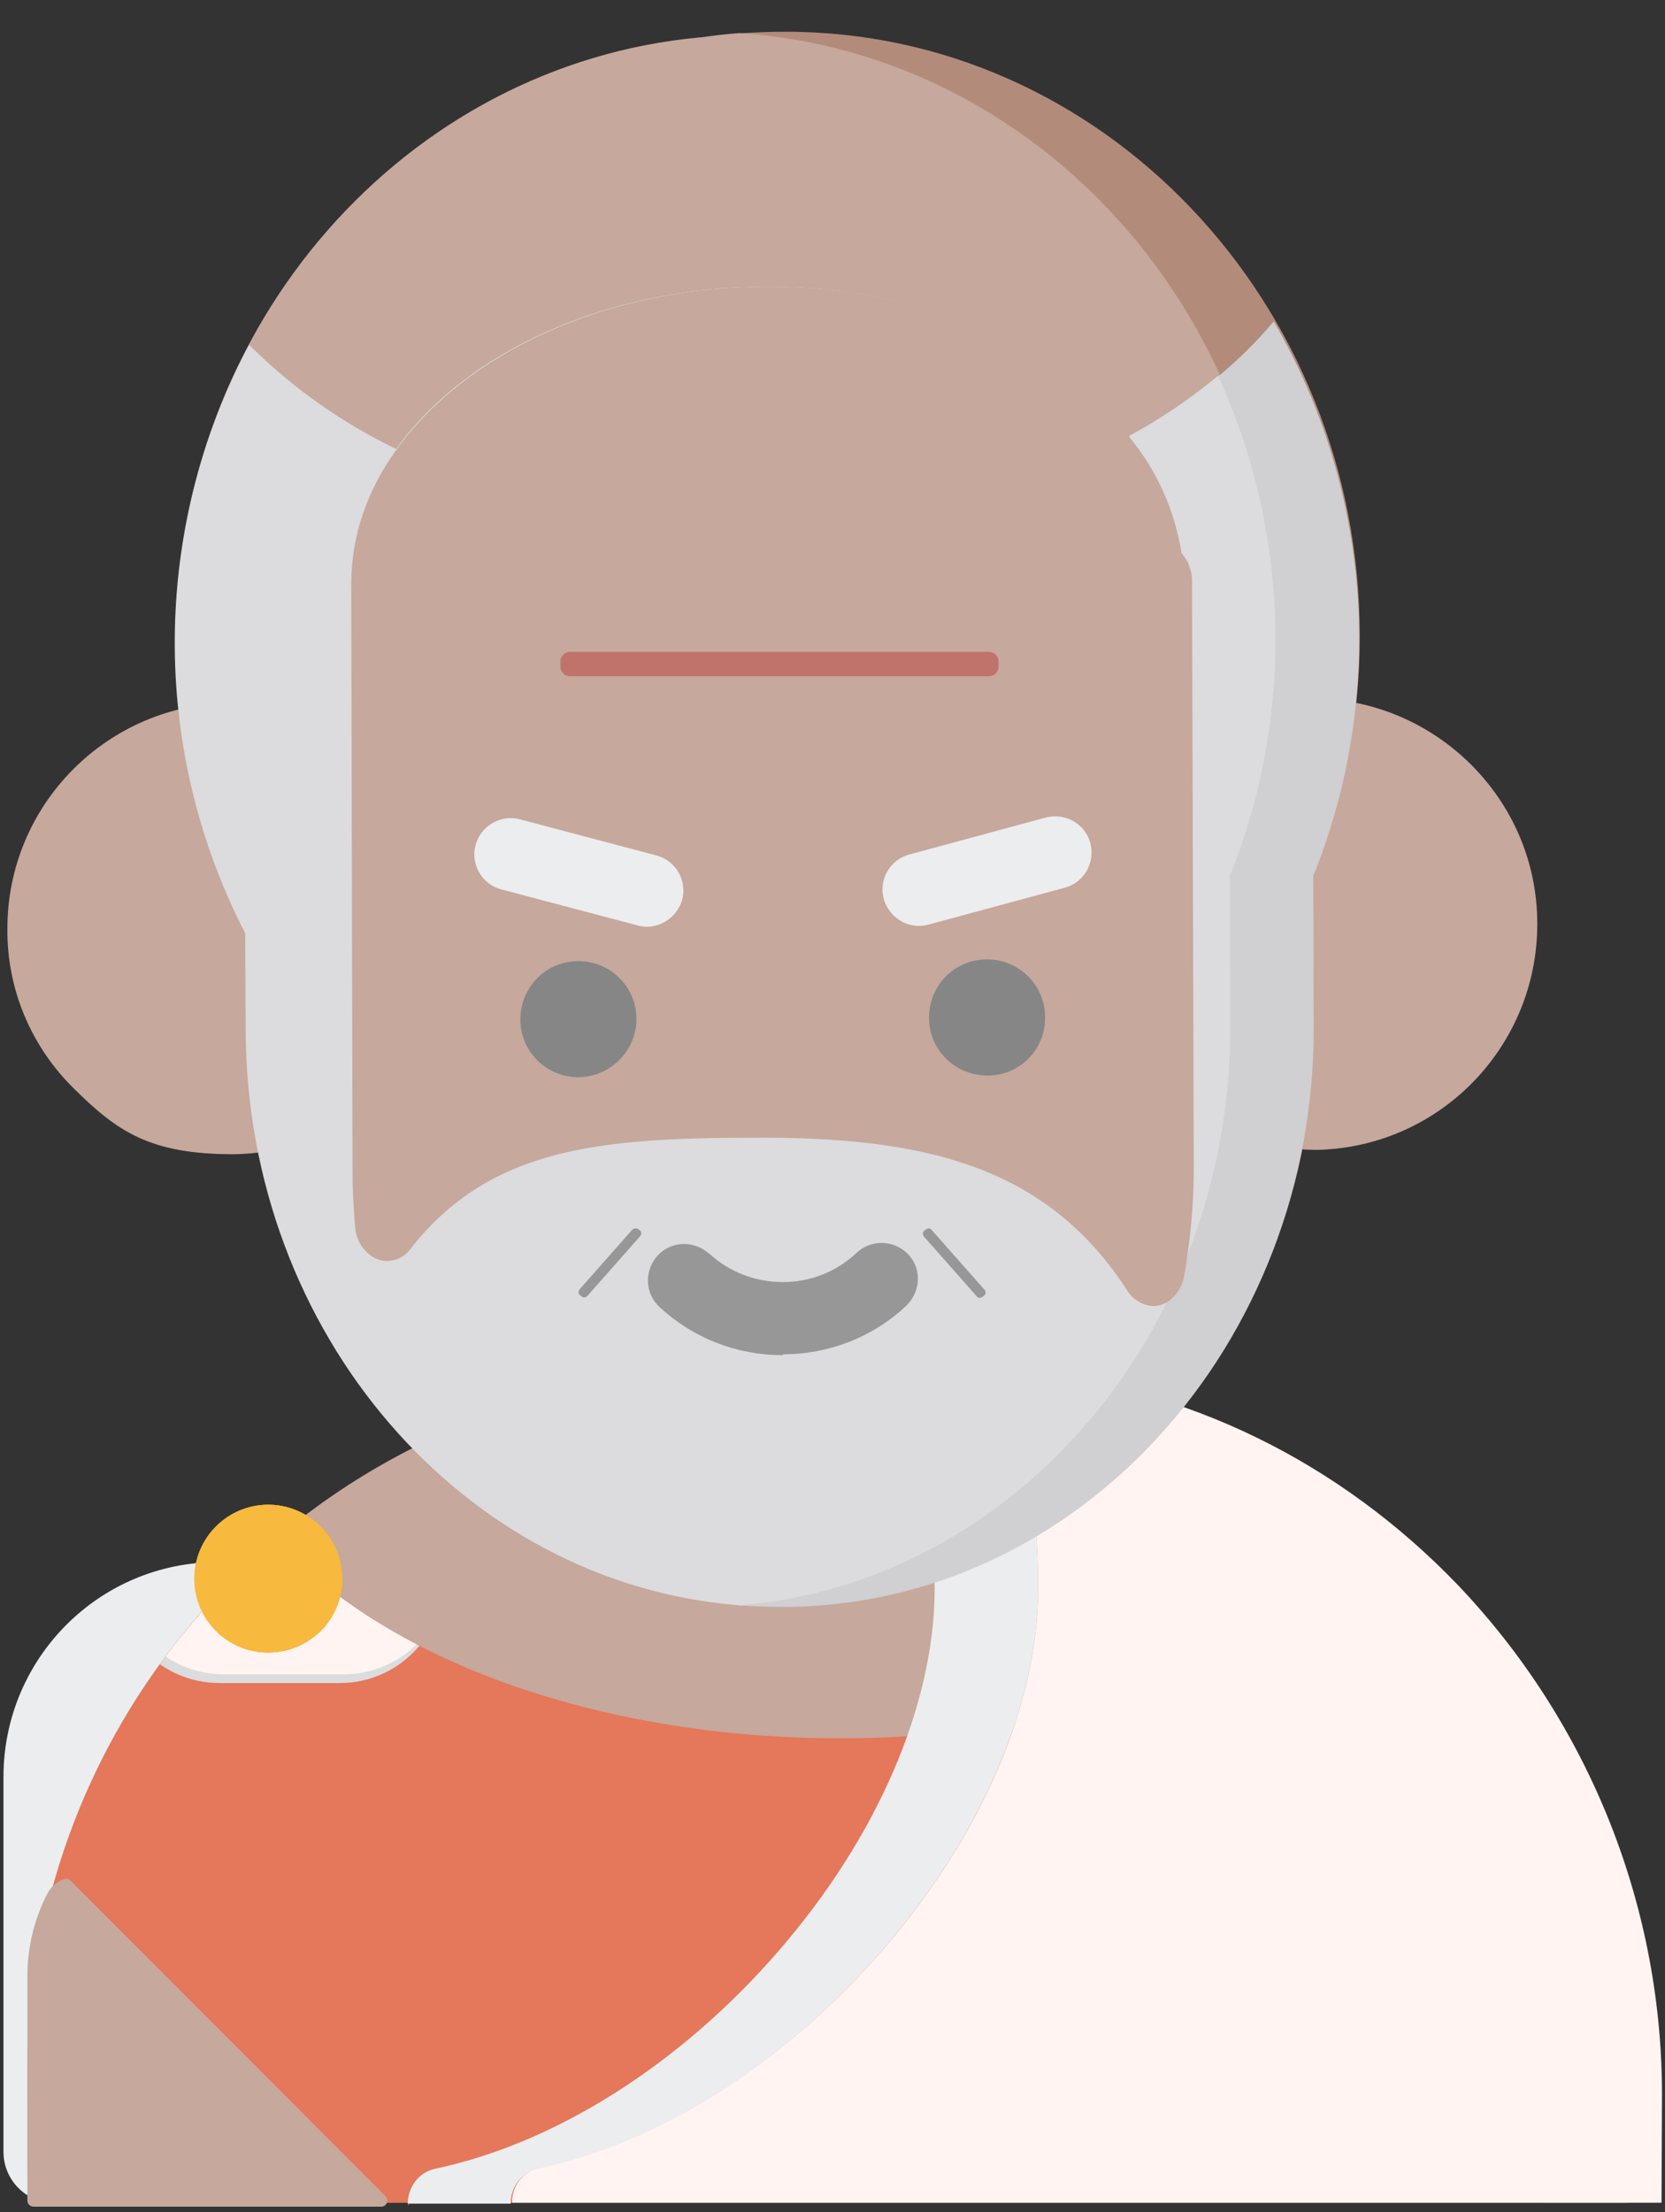<?xml version="1.0" encoding="utf-8"?>
<!-- Generator: Adobe Illustrator 19.0.0, SVG Export Plug-In . SVG Version: 6.00 Build 0)  -->
<svg version="1.1" id="Layer_1" xmlns="http://www.w3.org/2000/svg" xmlns:xlink="http://www.w3.org/1999/xlink" x="0px" y="0px"
	 viewBox="-114 142.3 383 508.7" style="enable-background:new -114 142.3 383 508.7;" xml:space="preserve">
<rect x="-114" y="142.3" width="383" height="508.7" fill="#333333" stroke="none"/>
<style type="text/css">
	.st0{fill:#B38B7B;}
	.st1{fill:#C6A89C;}
	.st2{fill:#ECEDEF;}
	.st3{fill:#E6B09A;}
	.st4{fill:#E5775A;}
	.st5{clip-path:url(#SVGID_2_);}
	.st6{fill:#DBDCDD;}
	.st7{clip-path:url(#SVGID_4_);}
	.st8{fill:#BA5743;}
	.st9{clip-path:url(#SVGID_6_);}
	.st10{fill:#FFF4F1;}
	.st11{fill:#CCA95A;}
	.st12{fill:#F7D789;}
	.st13{fill:#C6943C;}
	.st14{fill:#F7B93E;}
	.st15{fill:#D0CFD1;}
	.st16{fill:#DCDBDD;}
	.st17{fill:#979797;}
	.st18{fill:#868686;}
	.st19{fill:#BF736A;}
	.st20{fill:none;}
</style>
<title>old</title>
<path class="st0" d="M188.3,343.1l0.1,34.5C188.7,451,133.9,511,66.5,511.2h-0.4c-3,0-5.9-0.1-8.8-0.3
	c-63.4-5-113.3-62.3-113.5-132.5l-0.1-22.1c-10.7-20.6-16.3-43.6-16.2-66.8c0-72.7,53-132.4,120.6-138.6h0.1c3-0.4,6-0.8,9.1-1l0,0
	c3.1-0.2,6.1-0.3,9.3-0.3c73-0.1,132.2,62.2,132.2,139C198.8,307.4,195.1,325.9,188.3,343.1z"/>
<path class="st1" d="M169.1,343.2l0.1,34.5c0.3,70.2-49.8,128.1-113.1,133.2C-7.1,506-57.2,448.6-57.4,378.5l0-22.2
	c-10.7-20.6-16.3-43.6-16.2-66.8c0-72.7,53-132.4,120.6-138.6h0.1c3-0.4,6.1-0.8,9.1-1l0,0c68.9,4.7,123.4,65.1,123.4,138.8
	C179.6,307.4,176.1,325.9,169.1,343.2z"/>
<path class="st2" d="M-46.7,648.9h-54.7c-6.5,0-11.8-5.3-11.8-11.8v-86.4c0.1-27.2,22.1-49.2,49.2-49.2h17.2
	c6.5,0,11.8,5.3,11.8,11.8v123.9C-34.9,643.8-40.2,648.9-46.7,648.9z"/>
<path class="st1" d="M-103.9,648.8h364.3c1.4-0.3,2.7-1.1,3.7-2.1c1.5-1.5,2.3-3.4,2.3-5.5l-0.1-23.1
	c-0.5-88.5-72.3-160-160.7-160.3h-0.5L52.6,458c-88.7,0.6-160.3,72.6-160.3,161.2l0.1,23.1C-107.4,644.8-106.2,647.3-103.9,648.8z"
	/>
<path class="st3" d="M266.5,617.9C266,529.5,194.3,458,105.8,457.7h-0.5l-19,0.1c86.8,2.5,155.9,73.3,156.5,160.1l0.1,23.1
	c0,2.1-0.8,4-2.3,5.5c-1,1-2.3,1.8-3.8,2.1h23.7c1.4-0.4,2.7-1.1,3.7-2.1c1.5-1.5,2.3-3.4,2.3-5.5L266.5,617.9z"/>
<path class="st4" d="M266.3,617.9c-0.1-42.6-17.2-83.4-47.6-113.3c-3.1-3-6.2-5.9-9.4-8.6c-24.2,27.3-73.4,46-130,46
	s-105.5-18.6-129.8-45.8c-3.6,3-6.9,6.1-10.2,9.5c-30.3,30.1-47,71-47,113.6l0.1,23.1c0.1,2.6,1.4,5,3.6,6.4h364.3
	c1.4-0.4,2.7-1.1,3.7-2.1c1.5-1.5,2.3-3.4,2.3-5.5V617.9z"/>
<g>
	<g>
		<g>
			<defs>
				<path id="SVGID_1_" d="M266.3,617.9c-0.1-42.6-17.2-83.4-47.6-113.3c-3.1-3-6.2-5.9-9.4-8.6c-24.2,27.3-73.4,46-130,46
					s-105.5-18.6-129.8-45.8c-3.6,3-6.9,6.1-10.2,9.5c-30.3,30.1-47,71-47,113.6l0.1,23.1c0.1,2.6,1.4,5,3.6,6.4h364.3
					c1.4-0.4,2.7-1.1,3.7-2.1c1.5-1.5,2.3-3.4,2.3-5.5V617.9z"/>
			</defs>
			<clipPath id="SVGID_2_">
				<use xlink:href="#SVGID_1_"  style="overflow:visible;"/>
			</clipPath>
			<g class="st5">
				<path class="st6" d="M-35.8,529.3h-27.7c-13.2,0-23.9-10.7-23.9-23.9v-0.2c0-13.2,10.7-23.9,23.9-23.9h27.6
					c13.2,0,23.9,10.7,23.9,23.9v0.2C-11.9,518.6-22.7,529.3-35.8,529.3z"/>
			</g>
		</g>
	</g>
</g>
<g>
	<g>
		<g>
			<defs>
				<path id="SVGID_3_" d="M266.3,617.9c-0.1-42.6-17.2-83.4-47.6-113.3c-3.1-3-6.2-5.9-9.4-8.6c-24.2,27.3-73.4,46-130,46
					s-105.5-18.6-129.8-45.8c-3.6,3-6.9,6.1-10.2,9.5c-30.3,30.1-47,71-47,113.6l0.1,23.1c0.1,2.6,1.4,5,3.6,6.4h364.3
					c1.4-0.4,2.7-1.1,3.7-2.1c1.5-1.5,2.3-3.4,2.3-5.5V617.9z"/>
			</defs>
			<clipPath id="SVGID_4_">
				<use xlink:href="#SVGID_3_"  style="overflow:visible;"/>
			</clipPath>
			<g class="st7">
				<path class="st8" d="M268,619.6c-0.5-88.4-72.3-159.9-160.7-160.2h-0.5l-19,0.1c86.8,2.5,155.9,73.3,156.5,160.1l0.1,23.1
					c0,2.1-0.8,4-2.3,5.5c-1,1-2.3,1.8-3.7,2.1h23.7c1.4-0.4,2.7-1.1,3.7-2.1c1.5-1.5,2.3-3.4,2.3-5.5L268,619.6z"/>
			</g>
		</g>
	</g>
</g>
<g>
	<g>
		<g>
			<defs>
				<path id="SVGID_5_" d="M266.3,617.9c-0.1-42.6-17.2-83.4-47.6-113.3c-3.1-3-6.2-5.9-9.4-8.6c-24.2,27.3-73.4,46-130,46
					s-105.5-18.6-129.8-45.8c-3.6,3-6.9,6.1-10.2,9.5c-30.3,30.1-47,71-47,113.6l0.1,23.1c0.1,2.6,1.4,5,3.6,6.4h364.3
					c1.4-0.4,2.7-1.1,3.7-2.1c1.5-1.5,2.3-3.4,2.3-5.5V617.9z"/>
			</defs>
			<clipPath id="SVGID_6_">
				<use xlink:href="#SVGID_5_"  style="overflow:visible;"/>
			</clipPath>
			<g class="st9">
				<path class="st10" d="M-34.8,527.3h-27.7c-13.2,0-23.9-10.7-23.9-23.9v-0.2c0-13.2,10.7-23.9,23.9-23.9h27.6
					c13.2,0,23.9,10.7,23.9,23.9v0.2C-10.9,516.4-21.7,527.2-34.8,527.3z"/>
			</g>
		</g>
	</g>
</g>
<path class="st1" d="M-24.9,648.3L-24.9,648.3c0,0.7-0.6,1.4-1.3,1.4c0,0,0,0-0.1,0h-80c-0.7,0-1.4-0.6-1.4-1.3c0,0,0,0,0-0.1v-51.7
	c0-6.6,1.6-13.1,4.6-18.9c0.8-1.5,2.1-2.7,3.7-3.3c0.5-0.2,1.1-0.1,1.6,0.3l72.6,72.7C-25.1,647.7-24.9,647.9-24.9,648.3z"/>
<path class="st10" d="M9.9,640.8c27.6-5.8,56.4-23.9,79.1-50.1c22.7-26.2,35.8-56.5,35.8-83.1c0.1-13.6-1.6-27.2-4.9-40.4
	c-0.6-2.4-0.1-5,1.4-7c0.7-0.9,1.6-1.6,2.6-2.2c-1-0.1-1.9-0.2-2.9-0.3c37.8,3.5,73,20.6,100.3,49c30.5,32,47.4,74.6,47,118.8
	l-0.1,23.3H3.8C3.7,644.9,6.3,641.7,9.9,640.8z"/>
<path class="st11" d="M-20.1,648.8L-20.1,648.8c-0.1-3.5,2.1-6.7,5.5-7.8C-17.8,642.2-20.2,645.3-20.1,648.8z"/>
<path class="st11" d="M120.9,457.8c-0.5,0-1.1-0.1-1.6-0.1C119.9,457.7,120.4,457.8,120.9,457.8z"/>
<path class="st11" d="M118.9,457.6c-3.9-0.3-7.7-0.5-11.6-0.5C111.1,457.1,115.1,457.3,118.9,457.6z"/>
<path class="st2" d="M121.3,460.3c-1.5,2-2,4.6-1.4,7c3.4,13.2,5,26.8,4.9,40.4c-0.1,26.7-13.2,56.9-35.9,83.1s-51.4,44.3-79.1,50.1
	c-3.7,0.9-6.4,4.2-6.3,8.1h-23.7c0-3.5,2.2-6.7,5.5-7.8c0.2-0.1,0.5-0.1,0.7-0.2c27.6-5.8,56.4-23.9,79.1-50.1
	c22.7-26.2,35.8-56.5,35.9-83.1c0-13.6-1.7-27.2-4.9-40.4c-0.6-2.4-0.1-5,1.4-7c1.4-2,3.7-3.1,6.1-3.1h3.6c3.9,0,7.8,0.2,11.6,0.5
	h0.5c0.5,0,1.1,0.1,1.6,0.1l2.9,0.3C122.6,458.6,121.9,459.3,121.3,460.3z"/>
<path class="st12" d="M-20.1,649.6v-0.7h0.1C-19.9,649.1-20.1,649.3-20.1,649.6"/>
<path class="st13" d="M-66,502.2c0-3.9,1.3-7.6,3.7-10.6c-7.5,5.7-8.9,16.4-3.2,23.8c5.7,7.4,16.4,8.9,23.8,3.2
	c1-0.8,1.9-1.6,2.7-2.6c-7.6,5.6-18.2,4-23.8-3.6C-65,509.4-66,505.8-66,502.2L-66,502.2z"/>
<path class="st14" d="M-52.3,488.3c-3.6,0-7.1,1.2-10,3.4c-5.8,7.4-4.6,18,2.7,23.9c6,4.7,14.4,4.9,20.6,0.4
	c5.9-7.3,4.7-18-2.6-23.9C-44.7,489.7-48.3,488.3-52.3,488.3L-52.3,488.3z"/>
<circle class="st14" cx="-52.3" cy="505.3" r="17"/>
<circle class="st14" cx="-52.3" cy="505.3" r="17"/>
<path class="st1" d="M-60.3,303.9h-0.2c-28.7,0.1-51.9,23.4-51.8,52.1c-0.1,13.8,5.5,27,15.3,36.6c9.9,9.8,17.4,15.1,36.6,15.1h0.2
	c28.7-0.4,51.6-24,51.1-52.7C-9.4,326.9-32.2,304.2-60.3,303.9L-60.3,303.9z"/>
<path class="st1" d="M189.1,302.9h-0.2c-28.7,0.1-51.9,23.4-51.8,52.1c0,13.8,5.5,27,15.3,36.6c9.7,9.7,22.9,15.1,36.6,15.1h0.2
	c28.7-0.8,51.2-24.7,50.4-53.4C238.9,325.9,216.6,303.7,189.1,302.9z"/>
<path class="st15" d="M188.1,343.7l0.1,34.5c0.3,73.5-54.5,133.4-121.9,133.6H66c-3,0-5.9-0.1-8.8-0.3h-0.5
	C-6.3,506.3-56,449-56.2,379.1l-0.1-22.1C-78.2,314.7-78,264.4-56,222.3c9.7,9.5,21,17.4,33.3,23.3c15.8-22.2,48.2-37.4,85.4-37.4
	c35.5,0,66.6,13.8,83.1,34.4c7.3-4,14.2-8.6,20.6-13.9c4.6-3.8,8.8-8,12.6-12.5C201.5,254.9,204.9,302.1,188.1,343.7L188.1,343.7z"
	/>
<path class="st16" d="M-56.7,221.6c-22.5,42.2-22.8,92.8-0.9,135.3l0.1,22.1C-57.3,449.1-7.2,506.5,56,511.4h0.5
	c42.4-3.6,78.8-31,98-69.8c1.7-3.4,3.2-6.9,4.6-10.5c6.6-16.9,10-34.8,9.9-52.9l-0.1-34.5c14.9-37.1,13.9-78.6-2.7-115
	c-6.4,5.3-13.3,10-20.6,13.9C129.1,222,98,208.2,62.5,208.2c-37.3,0-69.6,15.2-85.4,37.4c-12.2-5.9-23.3-13.7-33.1-23.3L-56.7,221.6
	z"/>
<path class="st17" d="M65.9,453.9c-10.4,0-20.4-3.9-28-10.9c-3.5-3-3.8-8.3-0.8-11.8s8.3-3.8,11.8-0.8c0.1,0.1,0.2,0.2,0.3,0.2
	c4.6,4.2,10.6,6.5,16.8,6.5h0.1c6.2,0,12.2-2.3,16.8-6.6c3.3-3.2,8.5-3.2,11.8,0s3.2,8.5,0,11.8c-0.1,0.1-0.3,0.3-0.4,0.4
	c-7.6,7.1-17.7,11-28.1,11C66.1,453.9,65.9,453.9,65.9,453.9z"/>
<path class="st1" d="M160.6,410.8c0,6.8-0.5,13.6-1.5,20.4c-0.2,1.5-0.4,2.9-0.7,4.4c-0.4,2.5-1.8,4.7-3.9,6.1
	c-0.5,0.3-1,0.5-1.6,0.7c-0.5,0.1-1.1,0.2-1.6,0.2c-2.4-0.1-4.6-1.4-5.9-3.4c-18.9-29.5-48.1-35.5-86.2-35.3
	c-34.5,0.1-60.4,2-78.8,25.6c-1.7,2.4-4.9,3.4-7.7,2.3c-2.9-1.3-4.8-4.2-5-7.4c-0.4-4.4-0.6-8.7-0.6-12.9l-0.3-133.8
	c0-0.2,0-0.5,0-0.7v-0.2c0-0.1,0-0.2,0-0.2c0-11.1,3.7-21.7,10.4-30.9c15.9-22.2,48.2-37.4,85.4-37.4c35.5,0,66.6,13.8,83.1,34.4
	c6.4,7.7,10.5,16.9,12.1,26.8c1.6,1.8,2.4,4.1,2.4,6.4v0.3c0,0.3,0,0.6,0,0.9L160.6,410.8z"/>
<path class="st18" d="M32.4,376.6c0-7.4-6-13.3-13.4-13.3c-7.4,0-13.3,6-13.3,13.4s6,13.3,13.4,13.3
	C26.4,389.9,32.4,383.9,32.4,376.6z"/>
<path class="st2" d="M34.8,355.4c-0.7,0-1.4-0.1-2.1-0.3l-31.4-8.3c-4.5-1.2-7.1-5.8-5.9-10.2c1.2-4.4,5.8-7.1,10.2-5.9L37,339
	c4.5,1.2,7.1,5.8,5.9,10.3C41.8,352.9,38.4,355.4,34.8,355.4L34.8,355.4z"/>
<path class="st18" d="M126.4,376.2c0-7.4-6-13.3-13.4-13.3s-13.3,6-13.3,13.4c0,7.4,6,13.3,13.4,13.3c7.3,0.1,13.2-5.8,13.3-13
	C126.4,376.4,126.4,376.2,126.4,376.2z"/>
<path class="st2" d="M97.4,355.2c-4.6,0-8.4-3.8-8.4-8.4c0-3.7,2.5-7,6.1-8l31.4-8.5c4.5-1.2,9.1,1.4,10.3,5.8
	c1.2,4.5-1.4,9.1-5.8,10.3l-31.4,8.5C98.9,355.1,98.1,355.2,97.4,355.2z"/>
<path class="st19" d="M17.1,292.2h96.4c1.2,0,2.2,1,2.2,2.2v1.2c0,1.2-1,2.2-2.2,2.2H17.1c-1.2,0-2.2-1-2.2-2.2v-1.2
	C14.9,293.2,15.9,292.2,17.1,292.2z"/>
<path class="st17" d="M32.8,424.9l0.4,0.3c0.4,0.3,0.4,0.9,0.1,1.3l-12.2,13.8c-0.3,0.4-0.9,0.4-1.3,0.1l-0.4-0.3
	c-0.4-0.3-0.4-0.9-0.1-1.3L31.5,425C31.9,424.7,32.4,424.7,32.8,424.9z"/>
<path class="st17" d="M112.4,440.2l-0.4,0.3c-0.4,0.3-1,0.3-1.3-0.1l-12.2-13.8c-0.3-0.4-0.3-1,0.1-1.3L99,425
	c0.4-0.3,1-0.3,1.3,0.1l12.2,13.8C112.8,439.2,112.8,439.8,112.4,440.2z"/>
<path class="st1" d="M145.9,242.6c-23.7,13-54.1,20.8-87.1,20.8c-30.4,0-58.6-6.6-81.4-17.8c15.8-22.2,48.2-37.4,85.4-37.4
	C98.3,208.2,129.4,222,145.9,242.6z"/>
<path class="st20" d="M-56,222.3l-0.7-0.7"/>
</svg>
